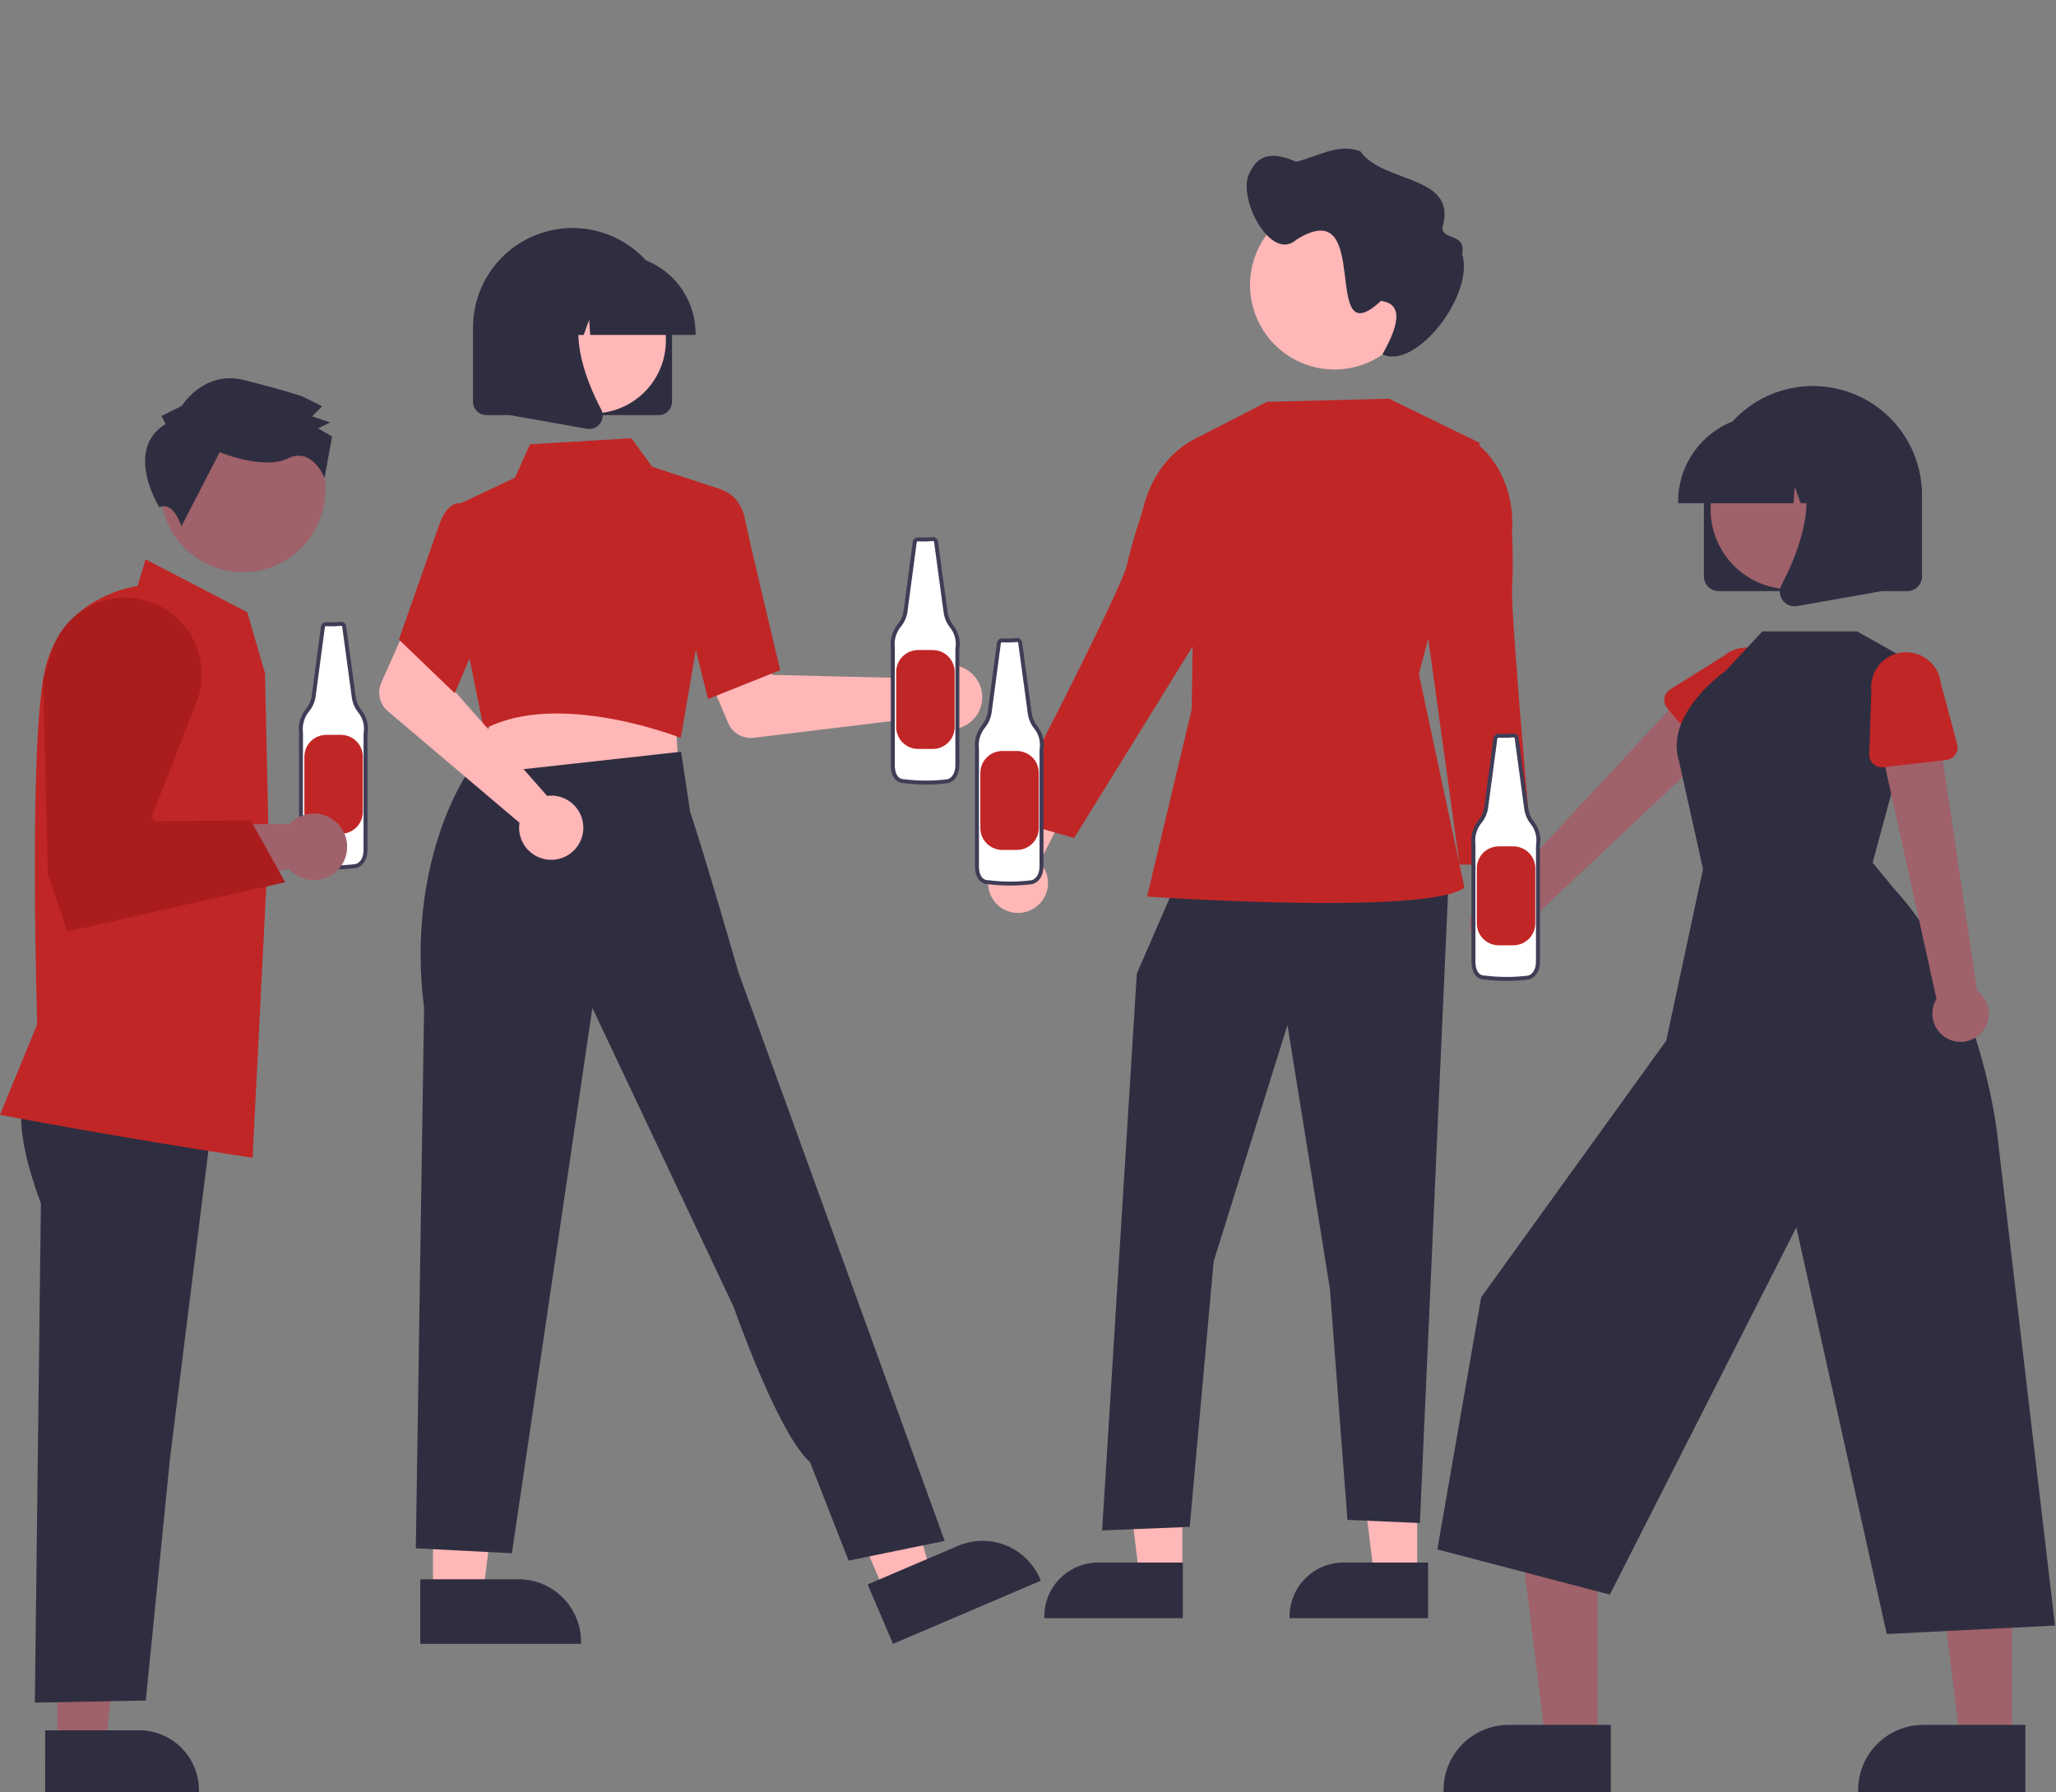 <svg width="733" height="639" viewBox="0 0 733 639" fill="none" xmlns="http://www.w3.org/2000/svg">
<rect x="0" y="0" width="733" height="639" fill="#808080" stroke="none"/>
<g clip-path="url(#clip0_2_2)">
<path d="M121.518 222.42C119.804 222.593 118.079 222.633 116.359 222.54C116.066 222.508 115.772 222.593 115.54 222.776C115.309 222.958 115.158 223.224 115.121 223.517L111.83 248.202C111.577 249.994 110.843 251.684 109.707 253.093C108.77 254.214 108.073 255.515 107.661 256.916C107.248 258.318 107.128 259.789 107.307 261.239V303.171C107.307 303.171 107.095 308.762 111.391 308.762C116.532 309.408 121.734 309.408 126.876 308.762C126.876 308.762 130.315 308.111 130.315 302.952V261.663C130.578 260.223 130.524 258.742 130.157 257.325C129.791 255.907 129.12 254.586 128.192 253.454C127.094 252.04 126.384 250.364 126.133 248.592L122.714 223.39C122.676 223.106 122.53 222.849 122.308 222.668C122.086 222.488 121.804 222.4 121.518 222.42Z" fill="white"/>
<path d="M119.118 309.953C116.52 309.953 113.924 309.792 111.345 309.469C110.769 309.483 110.197 309.377 109.663 309.159C109.13 308.941 108.647 308.615 108.246 308.201C106.498 306.385 106.595 303.276 106.6 303.144L106.6 261.282C106.417 259.742 106.551 258.182 106.991 256.696C107.432 255.21 108.171 253.83 109.163 252.639C110.215 251.332 110.894 249.765 111.129 248.104L114.419 223.424C114.483 222.949 114.73 222.518 115.106 222.222C115.483 221.925 115.96 221.787 116.436 221.837C118.107 221.925 119.783 221.885 121.448 221.716L121.467 221.714C121.932 221.681 122.392 221.825 122.754 222.119C123.116 222.412 123.352 222.832 123.416 223.294L126.834 248.497C127.069 250.145 127.73 251.704 128.751 253.019C129.735 254.221 130.447 255.621 130.839 257.124C131.231 258.627 131.294 260.197 131.023 261.726V302.951C131.023 308.631 127.048 309.45 127.007 309.457C124.391 309.787 121.756 309.953 119.118 309.953ZM116.263 223.244C116.158 223.239 116.054 223.273 115.973 223.34C115.892 223.407 115.838 223.502 115.823 223.606L112.531 248.296C112.261 250.216 111.475 252.028 110.257 253.537C109.382 254.585 108.731 255.802 108.345 257.111C107.958 258.421 107.844 259.796 108.01 261.151L108.015 261.238V303.171C108.014 303.223 107.939 305.845 109.269 307.223C109.544 307.503 109.876 307.722 110.241 307.865C110.607 308.008 110.999 308.073 111.391 308.054L111.479 308.06C116.562 308.698 121.705 308.698 126.788 308.06C126.855 308.043 129.608 307.415 129.608 302.951L129.619 261.536C129.864 260.197 129.814 258.82 129.474 257.502C129.133 256.183 128.509 254.955 127.645 253.902C126.466 252.388 125.703 250.591 125.432 248.691L122.013 223.485C121.998 223.381 121.945 223.287 121.865 223.221C121.784 223.154 121.681 223.121 121.577 223.126C119.831 223.3 118.074 223.341 116.321 223.247C116.302 223.245 116.282 223.244 116.263 223.244H116.263Z" fill="#3F3D56"/>
<path d="M116.324 261.989H121.54C123.614 261.989 125.603 262.813 127.069 264.279C128.536 265.746 129.36 267.735 129.36 269.809V289.434C129.36 291.508 128.536 293.497 127.069 294.964C125.603 296.431 123.614 297.254 121.54 297.254H116.324C114.25 297.254 112.261 296.431 110.794 294.964C109.327 293.497 108.503 291.508 108.503 289.434V269.809C108.503 268.782 108.706 267.765 109.099 266.816C109.492 265.868 110.068 265.005 110.794 264.279C111.52 263.553 112.382 262.977 113.331 262.584C114.28 262.191 115.297 261.989 116.324 261.989Z" fill="#C12626"/>
<path d="M20.432 622.437H37.437L45.527 556.846L20.429 556.847L20.432 622.437Z" fill="#9F616A"/>
<path d="M16.095 616.885L49.584 616.884H49.585C55.245 616.884 60.673 619.133 64.675 623.135C68.678 627.137 70.926 632.565 70.927 638.226V638.919L16.096 638.921L16.095 616.885Z" fill="#2F2E41"/>
<path d="M9.741 388.163C9.741 388.163 2.372 396.493 14.575 428.968L12.425 607.031L51.973 606.259L60.666 519.401L76.493 392.651L9.741 388.163Z" fill="#2F2E41"/>
<path d="M90.056 412.781L89.623 412.715C39.031 404.999 0.854 397.602 0.474 397.528L-3.05176e-05 397.436L13.262 365.179C13.158 361.808 10.287 267.156 15.782 239.961C21.102 213.635 46.18 209.321 49.038 208.915L51.907 199.408L88.158 218.271L94.481 240.031L95.765 299.67L90.056 412.781Z" fill="#C12626"/>
<path d="M111.89 290.031C110.258 290.031 108.643 290.368 107.147 291.022C105.651 291.676 104.307 292.633 103.199 293.832H42.266L19.947 298.583L23.611 326.847L103.008 309.772C104.322 311.256 105.988 312.388 107.852 313.063C109.716 313.738 111.72 313.936 113.68 313.638C115.641 313.34 117.495 312.555 119.074 311.356C120.653 310.157 121.907 308.581 122.721 306.773C123.534 304.965 123.882 302.981 123.732 301.004C123.582 299.027 122.939 297.119 121.862 295.454C120.785 293.789 119.308 292.421 117.566 291.473C115.824 290.526 113.873 290.03 111.89 290.031H111.89Z" fill="#9F616A"/>
<path d="M112.419 188.723C120.198 174.492 114.968 156.649 100.737 148.87C86.506 141.09 68.663 146.321 60.883 160.552C53.104 174.783 58.334 192.626 72.565 200.405C86.796 208.184 104.639 202.954 112.419 188.723Z" fill="#9F616A"/>
<path d="M59.032 151.161L57.608 148.295L64.771 144.736C64.771 144.736 72.674 131.878 86.974 135.491C101.274 139.105 107.707 141.267 107.707 141.267L114.853 144.863L111.266 148.431L117.7 150.593L113.402 152.729L118.403 155.603L115.711 170.339C115.711 170.339 111.239 159.162 102.643 163.433C94.047 167.704 78.323 161.226 78.323 161.226L64.663 187.663C64.663 187.663 61.845 178.395 56.82 180.866C56.82 180.866 43.984 160.423 59.032 151.161Z" fill="#2F2E41"/>
<path d="M24.002 332.145L17.033 311.418L15.348 242.324L18.317 232.521C19.386 228.992 21.155 225.716 23.521 222.888C25.886 220.06 28.798 217.739 32.082 216.064C35.365 214.388 38.954 213.393 42.632 213.137C46.309 212.882 50.001 213.371 53.485 214.577C56.969 215.782 60.173 217.678 62.907 220.152C65.641 222.626 67.847 225.626 69.393 228.972C70.939 232.319 71.794 235.943 71.906 239.628C72.018 243.313 71.385 246.983 70.045 250.417L54.131 291.196L54.94 292.766L89.417 292.487L101.663 314.531L24.002 332.145Z" fill="#AB1D1D"/>
<path d="M368.948 323.628C370.235 322.761 371.316 321.623 372.115 320.294C372.914 318.964 373.412 317.475 373.574 315.933C373.736 314.39 373.557 312.83 373.051 311.364C372.544 309.897 371.723 308.56 370.644 307.446L387.638 273.783L368.173 276.041L355.019 307.661C353.267 309.598 352.286 312.11 352.263 314.722C352.239 317.334 353.175 319.863 354.892 321.832C356.609 323.8 358.988 325.07 361.579 325.401C364.169 325.732 366.792 325.101 368.948 323.628Z" fill="#FFB7B7"/>
<path d="M505.24 562.075L489.924 562.074L482.638 502.999L505.242 503.001L505.24 562.075Z" fill="#FFB7B7"/>
<path d="M509.146 576.921L459.762 576.919V576.294C459.762 571.197 461.787 566.308 465.392 562.703C468.997 559.098 473.886 557.073 478.983 557.073H478.985L509.147 557.074L509.146 576.921Z" fill="#2F2E41"/>
<path d="M421.54 562.075L406.224 562.074L398.938 502.999L421.543 503.001L421.54 562.075Z" fill="#FFB7B7"/>
<path d="M421.698 576.921L372.314 576.919V576.294C372.315 571.197 374.34 566.308 377.945 562.703C381.549 559.098 386.438 557.073 391.536 557.073H391.537L421.699 557.074L421.698 576.921Z" fill="#2F2E41"/>
<path d="M420.285 312.572L405.294 347.108L392.928 545.614L424.159 544.365L432.689 449.736L459.002 365.454L474.129 459.415L480.376 541.866L506.218 542.985L516.516 312.572H420.285Z" fill="#2F2E41"/>
<path d="M495.22 142.155L451.772 143.241L426.263 156.337L424.863 252.951L408.953 319.654C408.953 319.654 508.357 326.496 522.099 316.502L505.859 240.298L527.64 157.943L495.22 142.155Z" fill="#C12626"/>
<path d="M432.972 157.938L428.927 155.206C428.927 155.206 412.17 160.229 407.218 182.573C407.218 182.573 403.428 193.783 401.765 201.49C399.857 210.33 357.738 291.532 357.738 291.532L382.955 298.766L429.187 224L432.972 157.938Z" fill="#C12626"/>
<path d="M526.96 336.017C525.962 334.829 525.237 333.437 524.835 331.939C524.434 330.44 524.365 328.872 524.636 327.344C524.906 325.817 525.507 324.367 526.398 323.097C527.289 321.827 528.448 320.768 529.793 319.994L522.74 282.951L540.828 290.489L544.752 324.51C545.902 326.855 546.152 329.541 545.454 332.058C544.757 334.574 543.16 336.748 540.967 338.166C538.774 339.585 536.136 340.149 533.555 339.753C530.973 339.357 528.627 338.028 526.96 336.017Z" fill="#FFB7B7"/>
<path d="M521.103 159.096L525.744 157.586C525.744 157.586 540.466 167.034 539.065 189.878C539.065 189.878 539.617 201.698 539.09 209.565C538.486 218.589 546.586 308.256 546.586 308.256H520.352L509.108 227.055L521.103 159.096Z" fill="#C12626"/>
<path d="M505.886 101.621C505.886 107.578 504.12 113.401 500.81 118.354C497.501 123.307 492.797 127.168 487.293 129.448C481.789 131.727 475.733 132.324 469.891 131.162C464.048 129.999 458.681 127.131 454.469 122.919C450.257 118.706 447.388 113.339 446.226 107.497C445.064 101.654 445.66 95.598 447.94 90.095C450.22 84.591 454.08 79.887 459.033 76.578C463.986 73.268 469.81 71.501 475.767 71.501C483.735 71.481 491.385 74.628 497.033 80.248C502.682 85.868 505.866 93.502 505.886 101.471C505.886 101.521 505.886 101.571 505.886 101.621Z" fill="#FFB7B7"/>
<path d="M445.747 61.165C449.276 53.578 456.104 55.078 462.075 57.65C469.637 55.972 476.829 50.95 484.977 53.92C493.003 65.594 519.949 62.159 514.217 81.163C514.209 85.717 522.785 83.066 521.288 90.524C525.831 104.877 504.889 132.059 492.867 126.335C495.84 120.886 502.632 108.509 492.331 107.281C470.17 127.901 490.044 68.017 462.2 85.432C452.981 93.869 440.359 69.604 445.747 61.165Z" fill="#2F2E41"/>
<path d="M532.232 339.02C533.667 339.309 535.147 339.279 536.569 338.934C537.991 338.588 539.32 337.935 540.462 337.02C541.604 336.106 542.532 334.952 543.18 333.639C543.828 332.327 544.18 330.889 544.212 329.426L619.839 258.244L602.823 244.67L533.706 319.088C531.245 319.197 528.909 320.205 527.142 321.922C525.374 323.638 524.298 325.943 524.116 328.4C523.934 330.857 524.66 333.295 526.156 335.252C527.652 337.21 529.814 338.55 532.232 339.02Z" fill="#9F616A"/>
<path d="M609.123 269.75L594.41 252.507C593.991 252.017 593.683 251.442 593.507 250.821C593.33 250.201 593.29 249.55 593.388 248.912C593.486 248.275 593.72 247.666 594.075 247.127C594.429 246.588 594.896 246.132 595.442 245.79L614.597 233.799C617.119 231.671 620.382 230.63 623.671 230.904C626.959 231.179 630.005 232.746 632.14 235.263C634.274 237.779 635.324 241.04 635.058 244.329C634.792 247.618 633.233 250.668 630.722 252.809L615.919 269.787C615.495 270.273 614.971 270.662 614.383 270.928C613.795 271.193 613.157 271.328 612.512 271.325C611.867 271.321 611.231 271.179 610.646 270.907C610.061 270.635 609.542 270.241 609.123 269.75V269.75Z" fill="#C12626"/>
<path d="M569.558 620.997L551.067 620.996L542.27 549.675L569.561 549.676L569.558 620.997Z" fill="#9F616A"/>
<path d="M574.273 638.921L514.651 638.919V638.165C514.652 632.01 517.097 626.108 521.449 621.756C525.801 617.404 531.703 614.959 537.858 614.958H537.859L574.274 614.96L574.273 638.921Z" fill="#2F2E41"/>
<path d="M717.365 620.997L698.875 620.996L690.078 549.675L717.369 549.676L717.365 620.997Z" fill="#9F616A"/>
<path d="M722.081 638.921L662.459 638.919V638.165C662.459 632.01 664.905 626.108 669.257 621.756C673.609 617.404 679.511 614.959 685.666 614.958H685.667L722.082 614.96L722.081 638.921Z" fill="#2F2E41"/>
<path d="M667.628 307.557L686.267 238.694L662.087 225.102H628.336L615.208 239.147C615.208 239.147 593.276 254.406 598.585 271.313L607.149 309.822L594.051 370.983L528.061 462.498L512.439 552.391L573.931 568.511L640.426 437.581L672.665 582.556L732.643 579.539L711.975 403.757C711.975 403.757 706.084 350.208 675.202 316.772L667.628 307.557Z" fill="#2F2E41"/>
<path d="M706.12 368.486C707.16 367.456 707.961 366.211 708.467 364.838C708.973 363.465 709.172 361.997 709.05 360.539C708.927 359.081 708.487 357.667 707.759 356.398C707.031 355.128 706.034 354.034 704.838 353.191L690.376 255.627L669.619 262.182L690.397 356.146C689.115 358.25 688.65 360.751 689.088 363.175C689.527 365.6 690.84 367.779 692.778 369.3C694.716 370.821 697.145 371.578 699.604 371.428C702.063 371.278 704.381 370.231 706.12 368.486Z" fill="#9F616A"/>
<path d="M693.95 270.939L671.432 273.536C670.792 273.61 670.143 273.545 669.529 273.345C668.916 273.145 668.353 272.816 667.879 272.379C667.404 271.942 667.029 271.408 666.78 270.814C666.53 270.219 666.412 269.577 666.433 268.933L667.162 246.346C666.803 243.066 667.759 239.778 669.821 237.201C671.883 234.625 674.882 232.972 678.161 232.603C681.44 232.235 684.731 233.182 687.313 235.236C689.895 237.291 691.557 240.285 691.934 243.563L697.771 265.319C697.938 265.942 697.969 266.594 697.861 267.23C697.754 267.866 697.51 268.471 697.148 269.004C696.785 269.538 696.312 269.987 695.76 270.32C695.208 270.654 694.591 270.866 693.95 270.939V270.939Z" fill="#C12626"/>
<path d="M607.468 205.519V176.504C607.468 166.192 611.564 156.303 618.855 149.012C626.147 141.72 636.036 137.624 646.348 137.624C656.659 137.624 666.548 141.72 673.84 149.012C681.131 156.303 685.227 166.192 685.227 176.504V205.519C685.226 206.904 684.675 208.231 683.696 209.21C682.717 210.189 681.389 210.74 680.005 210.742H612.69C611.306 210.74 609.978 210.189 608.999 209.21C608.02 208.231 607.469 206.904 607.468 205.519Z" fill="#2F2E41"/>
<path d="M652.031 206.573C665.845 199.022 670.922 181.702 663.37 167.888C655.819 154.074 638.499 148.997 624.685 156.549C610.871 164.1 605.795 181.42 613.346 195.234C620.897 209.047 638.217 214.124 652.031 206.573Z" fill="#9F616A"/>
<path d="M598.27 178.825C598.279 170.671 601.522 162.854 607.288 157.088C613.054 151.322 620.871 148.079 629.025 148.07H634.829C642.983 148.079 650.8 151.322 656.566 157.088C662.332 162.854 665.575 170.671 665.584 178.825V179.406H653.32L649.138 167.693L648.301 179.406H641.963L639.853 173.496L639.431 179.406H598.27V178.825Z" fill="#2F2E41"/>
<path d="M635.553 214.004C634.977 213.225 634.633 212.298 634.561 211.332C634.489 210.365 634.691 209.398 635.144 208.541C641.293 196.845 649.904 175.232 638.475 161.903L637.654 160.946H670.832V210.758L640.692 216.076C640.387 216.13 640.077 216.157 639.768 216.158C638.945 216.158 638.134 215.962 637.401 215.588C636.668 215.214 636.035 214.671 635.553 214.004Z" fill="#2F2E41"/>
<path d="M330.599 240.529C330.179 240.962 329.793 241.427 329.445 241.92L275.386 240.597L269.079 229.073L250.443 236.318L259.625 257.804C260.367 259.54 261.652 260.988 263.287 261.931C264.922 262.875 266.819 263.263 268.693 263.036L329.77 255.658C331.21 257.482 333.172 258.824 335.394 259.506C337.617 260.187 339.994 260.176 342.209 259.474C344.425 258.772 346.374 257.412 347.798 255.575C349.222 253.738 350.053 251.511 350.18 249.19C350.307 246.869 349.725 244.564 348.511 242.583C347.296 240.601 345.507 239.036 343.382 238.096C341.256 237.155 338.894 236.885 336.611 237.319C334.328 237.754 332.231 238.874 330.599 240.529H330.599Z" fill="#FFB7B7"/>
<path d="M154.374 568.836H172.149L180.605 500.275L154.371 500.276L154.374 568.836Z" fill="#FFB7B7"/>
<path d="M149.84 563.033L184.846 563.032H184.847C190.763 563.032 196.437 565.382 200.621 569.566C204.804 573.749 207.155 579.423 207.155 585.34V586.064L149.841 586.067L149.84 563.033Z" fill="#2F2E41"/>
<path d="M315.778 568.441L332.124 561.458L312.967 495.086L288.843 505.393L315.778 568.441Z" fill="#FFB7B7"/>
<path d="M309.328 564.885L341.519 551.133L341.521 551.132C346.962 548.808 353.103 548.741 358.593 550.945C364.084 553.148 368.474 557.443 370.799 562.884L371.084 563.55L318.378 586.067L309.328 564.885Z" fill="#2F2E41"/>
<path d="M240.773 255.381L242.058 276.21L204.487 280.231L165.173 284.438L176.744 252.81L240.773 255.381Z" fill="#FFB7B7"/>
<path d="M242.093 262.855C241.667 262.688 199.23 246.18 173.163 259.678L172.522 260.01L167.322 234.414L164.359 179.385L183.64 170.274L188.949 158.383L225.108 156.243L232.539 166.433L257.838 174.725L242.717 263.102L242.093 262.855Z" fill="#C12626"/>
<path d="M243.422 213.183L247.894 178.041L258.078 174.941L258.25 175.005C258.485 175.091 264.02 177.209 265.535 184.872C266.989 192.227 277.941 237.995 278.052 238.456L278.161 238.914L252.428 249.21L243.422 213.183Z" fill="#C12626"/>
<path d="M302.539 556.391L336.794 549.365L282.045 398.293L263.307 346.764C263.307 346.764 251.423 305.449 246.053 289.461L242.813 268.008L166.106 276.498C166.106 276.498 144.682 307.962 151.19 359.245L148.246 552L182.501 553.756L211.193 359.354L261.55 465.924C261.55 465.924 277.423 511.401 288.779 521.258L302.539 556.391Z" fill="#2F2E41"/>
<path d="M196.867 283.653C196.264 283.638 195.66 283.672 195.062 283.752L159.277 243.211L163.44 230.751L145.457 222.011L135.944 243.353C135.175 245.077 134.987 247.004 135.406 248.844C135.826 250.685 136.832 252.339 138.272 253.56L185.209 293.331C184.851 295.627 185.201 297.978 186.212 300.071C187.223 302.164 188.847 303.9 190.868 305.047C192.89 306.195 195.212 306.699 197.528 306.494C199.843 306.29 202.041 305.385 203.829 303.9C205.618 302.415 206.912 300.421 207.539 298.183C208.167 295.945 208.098 293.569 207.342 291.371C206.586 289.173 205.179 287.258 203.308 285.879C201.437 284.5 199.19 283.724 196.867 283.653Z" fill="#FFB7B7"/>
<path d="M142.217 228.017L156.207 188.169C157.779 183.471 159.749 180.617 162.063 179.686C162.518 179.481 163.012 179.373 163.512 179.368C164.011 179.363 164.506 179.463 164.966 179.659L171.239 187.584L177.061 212.043L162.134 247.157L142.217 228.017Z" fill="#C12626"/>
<path d="M234.817 147.997H173.401C172.138 147.995 170.927 147.493 170.033 146.599C169.14 145.706 168.638 144.495 168.636 143.232V116.759C168.636 107.351 172.374 98.329 179.026 91.676C185.678 85.023 194.701 81.286 204.109 81.286C213.517 81.286 222.54 85.023 229.192 91.676C235.845 98.329 239.582 107.351 239.582 116.759V143.232C239.581 144.495 239.078 145.706 238.185 146.599C237.292 147.493 236.081 147.995 234.817 147.997Z" fill="#2F2E41"/>
<path d="M211.399 147.38C225.762 147.38 237.406 135.736 237.406 121.373C237.406 107.009 225.762 95.365 211.399 95.365C197.035 95.365 185.391 107.009 185.391 121.373C185.391 135.736 197.035 147.38 211.399 147.38Z" fill="#FFB7B7"/>
<path d="M247.974 119.407H210.42L210.035 114.015L208.109 119.407H202.327L201.564 108.72L197.747 119.407H186.558V118.877C186.567 111.437 189.526 104.305 194.786 99.044C200.047 93.784 207.179 90.825 214.619 90.816H219.914C227.353 90.825 234.486 93.784 239.746 99.044C245.007 104.305 247.966 111.437 247.974 118.877L247.974 119.407Z" fill="#2F2E41"/>
<path d="M210.113 152.938C209.83 152.938 209.548 152.913 209.269 152.864L181.77 148.012V102.564H212.041L211.292 103.438C200.865 115.599 208.72 135.318 214.331 145.989C214.745 146.771 214.929 147.653 214.863 148.535C214.797 149.417 214.483 150.262 213.958 150.974C213.518 151.582 212.94 152.077 212.272 152.419C211.603 152.76 210.863 152.938 210.113 152.938Z" fill="#2F2E41"/>
<path d="M539.518 262.181C537.804 262.353 536.079 262.394 534.359 262.301C534.066 262.269 533.772 262.353 533.54 262.536C533.309 262.719 533.158 262.985 533.121 263.278L529.83 287.963C529.577 289.755 528.843 291.445 527.707 292.853C526.77 293.974 526.073 295.276 525.661 296.677C525.248 298.078 525.128 299.549 525.307 300.999V342.931C525.307 342.931 525.095 348.522 529.391 348.522C534.532 349.168 539.734 349.168 544.876 348.522C544.876 348.522 548.315 347.871 548.315 342.712V301.424C548.578 299.983 548.524 298.503 548.157 297.085C547.791 295.668 547.12 294.347 546.192 293.214C545.094 291.8 544.384 290.125 544.133 288.352L540.714 263.15C540.676 262.867 540.53 262.609 540.308 262.429C540.086 262.249 539.804 262.16 539.518 262.181Z" fill="white"/>
<path d="M537.118 349.713C534.52 349.714 531.924 349.552 529.345 349.23C528.769 349.244 528.197 349.138 527.663 348.92C527.13 348.701 526.647 348.375 526.246 347.961C524.498 346.146 524.595 343.036 524.6 342.904L524.6 301.042C524.417 299.503 524.551 297.943 524.991 296.457C525.432 294.971 526.171 293.59 527.164 292.399C528.215 291.092 528.895 289.525 529.129 287.864L532.419 263.184C532.483 262.709 532.73 262.278 533.106 261.982C533.483 261.686 533.96 261.548 534.436 261.597C536.107 261.686 537.783 261.645 539.448 261.476L539.467 261.475C539.932 261.441 540.392 261.586 540.754 261.879C541.116 262.172 541.353 262.592 541.416 263.054L544.834 288.257C545.069 289.906 545.73 291.464 546.751 292.78C547.735 293.982 548.447 295.382 548.839 296.885C549.231 298.387 549.294 299.957 549.023 301.486V342.712C549.023 348.392 545.048 349.21 545.008 349.218C542.391 349.548 539.756 349.713 537.118 349.713ZM534.263 263.005C534.158 263 534.054 263.034 533.973 263.101C533.892 263.168 533.838 263.263 533.823 263.367L530.531 288.056C530.261 289.977 529.475 291.788 528.257 293.298C527.382 294.346 526.732 295.562 526.345 296.872C525.958 298.181 525.844 299.556 526.01 300.912L526.015 300.999V342.931C526.014 342.983 525.939 345.606 527.269 346.983C527.544 347.263 527.876 347.482 528.241 347.625C528.607 347.769 528.999 347.833 529.391 347.815L529.479 347.82C534.562 348.458 539.705 348.458 544.788 347.82C544.855 347.804 547.608 347.176 547.608 342.712L547.619 301.297C547.864 299.957 547.815 298.58 547.474 297.262C547.133 295.944 546.508 294.715 545.645 293.663C544.466 292.148 543.703 290.352 543.432 288.451L540.013 263.245C539.998 263.142 539.945 263.048 539.865 262.981C539.784 262.915 539.681 262.881 539.577 262.886C537.831 263.061 536.074 263.101 534.321 263.008C534.302 263.006 534.282 263.005 534.263 263.005Z" fill="#3F3D56"/>
<path d="M534.324 301.749H539.54C541.614 301.749 543.603 302.573 545.069 304.04C546.536 305.506 547.36 307.495 547.36 309.569V329.195C547.36 331.269 546.536 333.258 545.069 334.724C543.603 336.191 541.614 337.015 539.54 337.015H534.324C532.25 337.015 530.261 336.191 528.794 334.724C527.327 333.258 526.503 331.269 526.503 329.195V309.57C526.503 307.495 527.327 305.506 528.794 304.04C530.261 302.573 532.25 301.749 534.324 301.749Z" fill="#C12626"/>
<path d="M362.518 228.181C360.804 228.353 359.079 228.394 357.359 228.301C357.066 228.269 356.772 228.353 356.54 228.536C356.309 228.719 356.158 228.985 356.121 229.278L352.83 253.963C352.577 255.755 351.843 257.445 350.707 258.853C349.77 259.974 349.073 261.276 348.661 262.677C348.248 264.078 348.128 265.549 348.307 266.999V308.931C348.307 308.931 348.095 314.522 352.391 314.522C357.532 315.168 362.734 315.168 367.876 314.522C367.876 314.522 371.315 313.871 371.315 308.712V267.424C371.578 265.983 371.524 264.503 371.157 263.085C370.791 261.668 370.12 260.347 369.192 259.214C368.094 257.801 367.384 256.125 367.133 254.352L363.714 229.15C363.676 228.867 363.53 228.609 363.308 228.429C363.086 228.249 362.804 228.16 362.518 228.181Z" fill="white"/>
<path d="M360.118 315.713C357.52 315.714 354.924 315.552 352.345 315.23C351.769 315.244 351.197 315.138 350.663 314.92C350.13 314.701 349.647 314.375 349.246 313.961C347.498 312.146 347.595 309.036 347.6 308.904L347.6 267.042C347.417 265.503 347.551 263.943 347.991 262.457C348.432 260.971 349.171 259.59 350.164 258.4C351.215 257.092 351.895 255.525 352.129 253.864L355.419 229.184C355.483 228.709 355.73 228.278 356.106 227.982C356.483 227.686 356.96 227.548 357.436 227.597C359.107 227.686 360.783 227.645 362.448 227.477L362.467 227.475C362.932 227.441 363.392 227.586 363.754 227.879C364.116 228.172 364.353 228.592 364.416 229.054L367.834 254.257C368.069 255.906 368.73 257.464 369.751 258.78C370.735 259.982 371.447 261.382 371.839 262.885C372.231 264.387 372.294 265.957 372.023 267.487V308.712C372.023 314.392 368.048 315.21 368.008 315.218C365.391 315.548 362.756 315.713 360.118 315.713ZM357.263 229.005C357.158 229 357.054 229.034 356.973 229.101C356.892 229.168 356.838 229.263 356.823 229.367L353.531 254.056C353.261 255.977 352.475 257.788 351.257 259.298C350.382 260.346 349.731 261.562 349.345 262.872C348.958 264.181 348.844 265.556 349.01 266.912L349.015 266.999V308.931C349.014 308.983 348.939 311.606 350.269 312.983C350.544 313.263 350.876 313.482 351.241 313.625C351.607 313.769 351.999 313.833 352.391 313.815L352.479 313.82C357.562 314.458 362.705 314.458 367.788 313.82C367.855 313.804 370.608 313.176 370.608 308.712L370.619 267.297C370.864 265.957 370.814 264.58 370.474 263.262C370.133 261.944 369.508 260.715 368.645 259.663C367.466 258.148 366.703 256.352 366.432 254.451L363.013 229.245C362.998 229.142 362.945 229.048 362.864 228.981C362.784 228.915 362.681 228.881 362.577 228.886C360.831 229.061 359.074 229.101 357.321 229.008C357.302 229.006 357.282 229.005 357.263 229.005Z" fill="#3F3D56"/>
<path d="M357.324 267.749H362.54C364.614 267.749 366.603 268.573 368.069 270.04C369.536 271.506 370.36 273.495 370.36 275.569V295.195C370.36 297.269 369.536 299.258 368.069 300.724C366.603 302.191 364.614 303.015 362.54 303.015H357.324C355.25 303.015 353.261 302.191 351.794 300.724C350.327 299.258 349.503 297.269 349.503 295.195V275.57C349.503 273.495 350.327 271.506 351.794 270.04C353.261 268.573 355.25 267.749 357.324 267.749Z" fill="#C12626"/>
<path d="M332.518 192.181C330.804 192.353 329.079 192.394 327.359 192.301C327.066 192.269 326.772 192.353 326.54 192.536C326.309 192.719 326.158 192.985 326.121 193.278L322.83 217.963C322.577 219.755 321.843 221.445 320.707 222.853C319.77 223.974 319.073 225.276 318.661 226.677C318.248 228.078 318.128 229.549 318.307 230.999V272.931C318.307 272.931 318.095 278.522 322.391 278.522C327.532 279.168 332.734 279.168 337.876 278.522C337.876 278.522 341.315 277.871 341.315 272.712V231.424C341.578 229.983 341.524 228.503 341.157 227.085C340.791 225.668 340.12 224.347 339.192 223.214C338.094 221.801 337.384 220.125 337.133 218.352L333.714 193.15C333.676 192.867 333.53 192.609 333.308 192.429C333.086 192.249 332.804 192.16 332.518 192.181Z" fill="white"/>
<path d="M330.118 279.713C327.52 279.714 324.924 279.552 322.345 279.23C321.769 279.244 321.197 279.138 320.663 278.92C320.13 278.701 319.647 278.375 319.246 277.961C317.498 276.146 317.595 273.036 317.6 272.904L317.6 231.042C317.417 229.503 317.551 227.943 317.991 226.457C318.432 224.971 319.171 223.59 320.164 222.4C321.215 221.092 321.895 219.525 322.129 217.864L325.419 193.184C325.483 192.709 325.73 192.278 326.106 191.982C326.483 191.686 326.96 191.548 327.436 191.597C329.107 191.686 330.783 191.645 332.448 191.477L332.467 191.475C332.932 191.441 333.392 191.586 333.754 191.879C334.116 192.172 334.353 192.592 334.416 193.054L337.834 218.257C338.069 219.906 338.73 221.464 339.751 222.78C340.735 223.982 341.447 225.382 341.839 226.885C342.231 228.387 342.294 229.957 342.023 231.487V272.712C342.023 278.392 338.048 279.21 338.008 279.218C335.391 279.548 332.756 279.713 330.118 279.713ZM327.263 193.005C327.158 193 327.054 193.034 326.973 193.101C326.892 193.168 326.838 193.263 326.823 193.367L323.531 218.056C323.261 219.977 322.475 221.788 321.257 223.298C320.382 224.346 319.731 225.562 319.345 226.872C318.958 228.181 318.844 229.556 319.01 230.912L319.015 230.999V272.931C319.014 272.983 318.939 275.606 320.269 276.983C320.544 277.263 320.876 277.482 321.241 277.625C321.607 277.769 321.999 277.833 322.391 277.815L322.479 277.82C327.562 278.458 332.705 278.458 337.788 277.82C337.855 277.804 340.608 277.176 340.608 272.712L340.619 231.297C340.864 229.957 340.814 228.58 340.474 227.262C340.133 225.944 339.508 224.715 338.645 223.663C337.466 222.148 336.703 220.352 336.432 218.451L333.013 193.245C332.998 193.142 332.945 193.048 332.864 192.981C332.784 192.915 332.681 192.881 332.577 192.886C330.831 193.061 329.074 193.101 327.321 193.008C327.302 193.006 327.282 193.005 327.263 193.005Z" fill="#3F3D56"/>
<path d="M327.324 231.749H332.54C334.614 231.749 336.603 232.573 338.069 234.04C339.536 235.506 340.36 237.495 340.36 239.57V259.195C340.36 261.269 339.536 263.258 338.069 264.724C336.603 266.191 334.614 267.015 332.54 267.015H327.324C325.25 267.015 323.261 266.191 321.794 264.724C320.327 263.258 319.503 261.269 319.503 259.195V239.57C319.503 237.495 320.327 235.506 321.794 234.04C323.261 232.573 325.25 231.749 327.324 231.749Z" fill="#C12626"/>
</g>
<defs>
<clipPath id="clip0_2_2">
<rect width="732.643" height="638.921" fill="white"/>
</clipPath>
</defs>
</svg>
